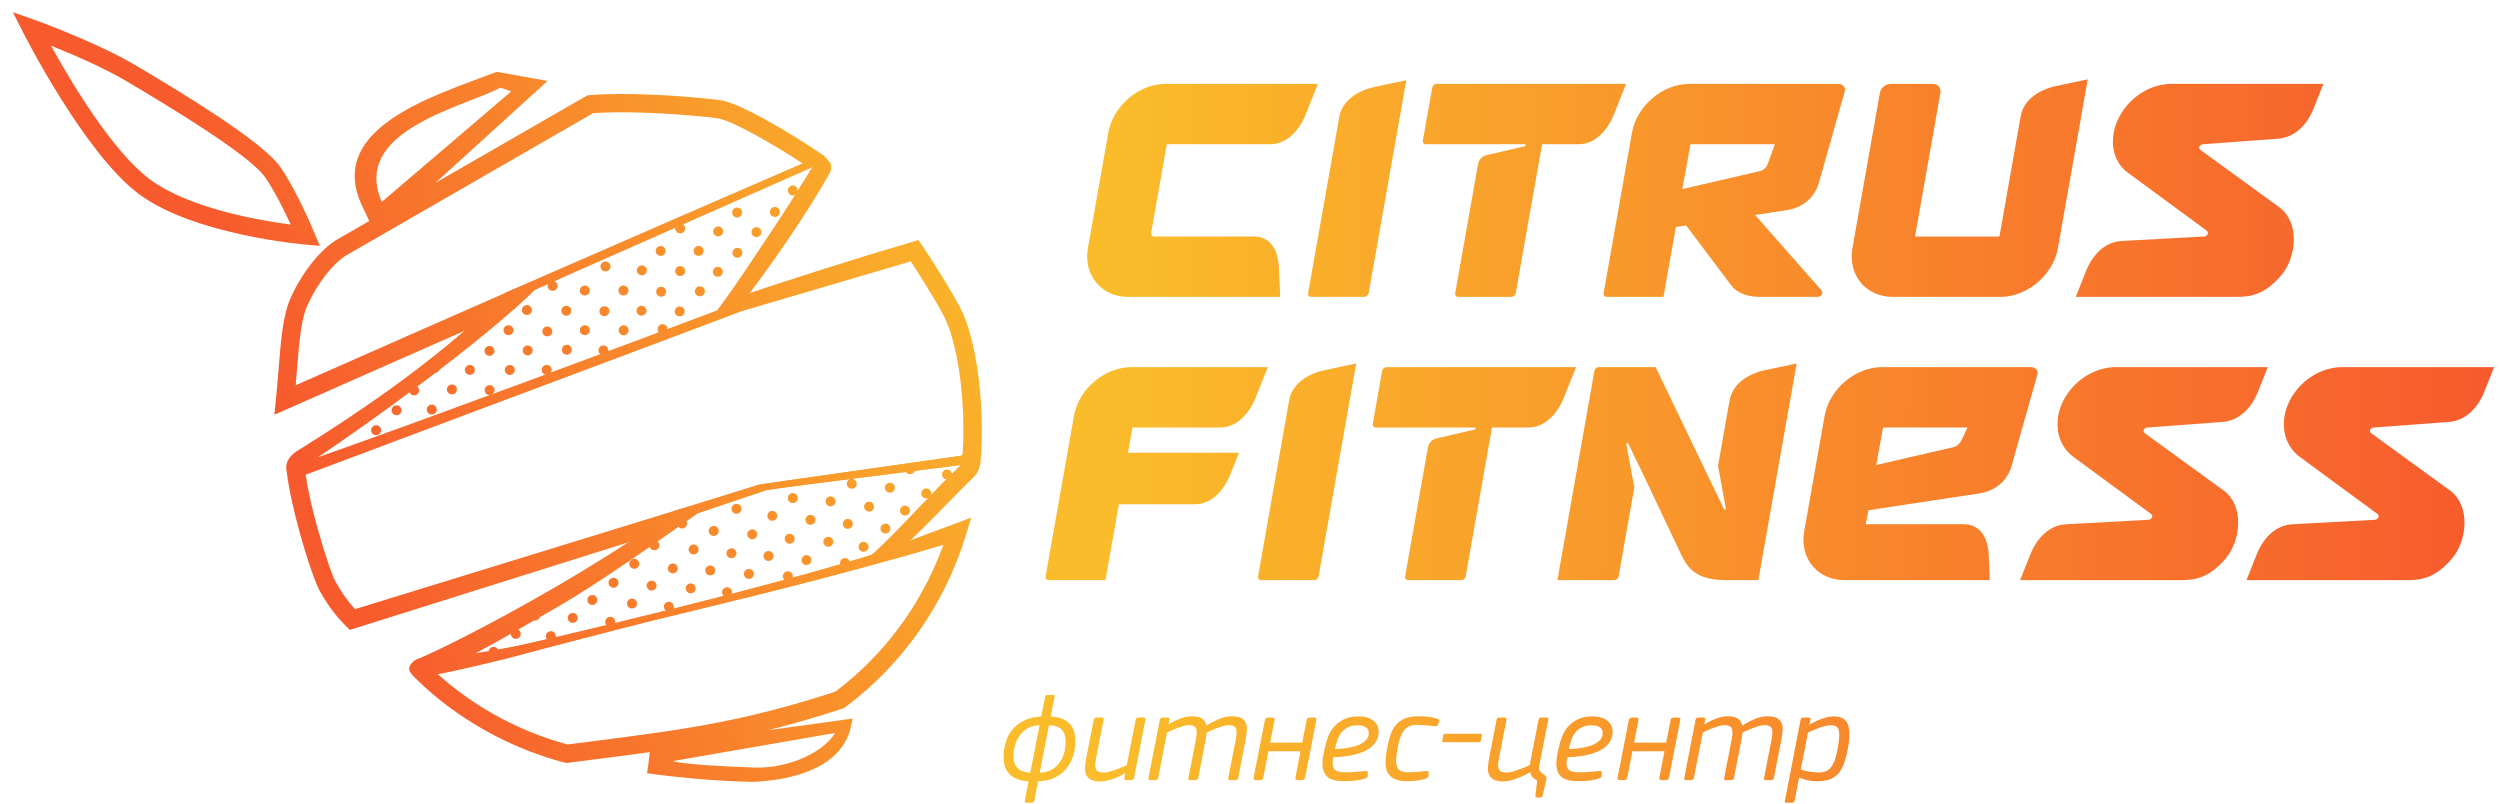 <svg width="140" height="45" viewBox="0 0 140 45" fill="none" xmlns="http://www.w3.org/2000/svg">
<path d="M23.529 36.851C24.784 36.302 27.532 34.936 30.76 33.071C32.978 31.791 35.416 30.279 37.746 28.636L37.816 28.586C39.255 28.185 40.581 27.736 42.555 27.129C44.947 26.787 47.237 26.464 53.906 25.509C54.217 25.485 54.796 25.519 54.84 26.114C54.836 26.24 54.794 26.362 54.723 26.476C54.677 26.55 54.615 26.625 54.541 26.699C53.189 28.021 51.433 29.918 50.075 31.09C45.202 32.616 34.072 35.339 28.263 36.911C26.938 37.232 25.831 37.49 25.062 37.651C24.614 37.745 24.238 37.793 23.945 37.787L23.939 37.791V37.787C23.489 37.777 23.238 37.641 23.22 37.356L23.216 37.296L23.274 36.961L23.529 36.851ZM31.276 33.959C29.909 34.748 27.767 35.988 26.642 36.579C33.343 35.533 41.96 33.043 48.645 31.216C50.176 29.892 52.126 27.62 53.803 26.042C49.642 26.583 46.369 26.933 42.882 27.456C41.623 27.879 40.675 28.195 39.084 28.74C36.752 30.379 33.496 32.676 31.276 33.959Z" fill="url(#paint0_linear_442_584)"/>
<path d="M54.115 29.894C53.532 31.821 52.648 33.654 51.489 35.313C50.359 36.931 48.965 38.386 47.332 39.604L47.263 39.654L47.183 39.68C41.83 41.443 38.313 41.889 33.028 42.56L31.71 42.729L31.616 42.705C30.077 42.306 28.537 41.679 27.096 40.862C25.688 40.064 24.373 39.085 23.248 37.963C22.894 37.61 22.76 37.424 23.139 37.044C23.27 36.915 23.987 36.719 24.168 36.663C25.112 36.577 25.401 36.957 26.498 36.721C32.212 35.487 43.493 32.734 48.82 31.06L54.39 28.986L54.115 29.894ZM50.644 34.726C51.556 33.422 52.289 32.003 52.825 30.517C43.471 33.277 33.932 35.301 24.467 37.645L24.419 37.66C25.377 38.544 26.458 39.321 27.605 39.972C28.938 40.727 30.36 41.312 31.779 41.689L32.899 41.547C38.086 40.886 41.551 40.445 46.781 38.73C48.296 37.59 49.591 36.234 50.644 34.726ZM36.31 42.791L36.419 41.801L47.751 40.239L47.585 40.95C46.906 43.135 44.124 43.71 42.137 43.785C40.01 43.752 37.569 43.484 36.75 43.372L36.232 43.302L36.31 42.791ZM46.767 41.046L37.672 42.621C38.258 42.815 41.223 42.957 41.936 42.967C43.883 43.133 46.026 42.248 46.767 41.046ZM27.938 4.042L30.664 4.533L23.736 10.829L20.791 12.63L20.243 11.452C18.311 7.173 24.218 5.386 27.799 4.03L27.938 4.042ZM21.382 11.306L28.627 5.12C28.46 5.052 28.187 4.953 28.018 4.915C25.921 6.009 19.632 7.331 21.382 11.306ZM15.454 22.346C15.51 21.811 15.559 21.21 15.603 20.641C15.735 18.994 15.848 17.61 16.29 16.651C16.639 15.893 17.029 15.282 17.401 14.803C17.959 14.086 18.489 13.654 18.788 13.465L18.815 13.447L18.807 13.453L32.885 5.344L33 5.332C33.962 5.244 35.207 5.25 36.408 5.298C38.258 5.372 40.022 5.55 40.464 5.635C40.962 5.733 41.826 6.129 42.79 6.656C43.867 7.243 45.088 7.998 46.066 8.67C46.426 8.918 46.502 9.184 46.345 9.501C46.255 9.683 46.086 9.799 45.849 9.9L45.7 9.277L29.949 16.228L28.824 17.285L15.366 23.223L15.454 22.346ZM16.629 20.721L16.559 21.574C26.018 17.4 35.456 13.225 44.963 9.164C44.118 8.605 43.158 8.024 42.3 7.556C41.42 7.075 40.661 6.718 40.269 6.642C39.855 6.562 38.164 6.394 36.368 6.322C35.249 6.276 34.1 6.268 33.207 6.342L19.321 14.339C19.086 14.493 18.674 14.839 18.214 15.431C17.887 15.853 17.539 16.398 17.224 17.081C16.858 17.87 16.754 19.172 16.629 20.721ZM53.952 17.61C54.362 18.586 54.651 19.884 54.816 21.266C54.991 22.73 55.027 24.299 54.924 25.685L54.92 25.743C54.902 26.01 54.894 26.144 54.691 26.32C54.535 26.456 54.408 26.474 54.161 26.508L53.998 26.014L43.005 27.414L38.885 28.796L37.521 29.637L19.59 35.275L19.369 35.058C19.06 34.75 18.797 34.439 18.561 34.119C18.331 33.806 18.124 33.476 17.921 33.125C17.694 32.73 17.216 31.38 16.798 29.876C16.481 28.736 16.193 27.488 16.065 26.478L16.051 26.38C16.006 26.034 16.258 26.056 16.738 26.182C25.646 22.838 32.668 20.204 40.518 17.257C40.655 17.205 41.069 16.715 41.209 16.669C44.465 15.573 47.824 14.505 51.429 13.443L51.64 13.75C51.945 14.191 52.548 15.13 53.066 15.993C53.458 16.648 53.807 17.267 53.952 17.61ZM53.793 21.386C53.641 20.094 53.376 18.894 53.002 18.009C52.877 17.708 52.554 17.137 52.184 16.52C51.779 15.841 51.321 15.118 51.003 14.637L41.502 17.436L17.115 26.587C17.25 27.496 17.507 28.59 17.788 29.604C18.186 31.036 18.62 32.284 18.811 32.614C18.989 32.925 19.176 33.223 19.389 33.512C19.54 33.718 19.703 33.916 19.883 34.111L42.555 27.129L53.906 25.509C53.994 24.211 53.956 22.75 53.793 21.386Z" fill="url(#paint1_linear_442_584)"/>
<path d="M16.28 12.576C15.948 11.849 15.422 10.773 14.868 9.956C13.992 8.662 9.304 5.869 7.15 4.587L7.092 4.553C5.801 3.784 4.037 3.032 2.858 2.562C3.957 4.553 6.287 8.477 8.396 10.046C10.581 11.67 14.532 12.348 16.28 12.576ZM15.721 9.383C16.701 10.831 17.579 12.979 17.581 12.985L17.911 13.77L17.063 13.694C17.045 13.692 10.87 13.167 7.781 10.869C4.712 8.585 1.309 1.842 1.299 1.824L0.723 0.685L1.93 1.109C1.94 1.113 5.415 2.361 7.618 3.673L7.677 3.707C9.894 5.028 14.719 7.9 15.721 9.383Z" fill="url(#paint2_linear_442_584)"/>
<path d="M16.049 26.29C15.995 26.082 16.061 25.845 16.211 25.641C16.306 25.513 16.444 25.381 16.601 25.28L17.033 25.008C18.967 23.788 24.234 20.469 28.241 16.46L28.312 16.388L28.406 16.348C33.193 14.325 35.941 13.109 38.799 11.845C40.803 10.957 42.864 10.046 45.771 8.794L46.153 8.908L46.432 9.036C46.432 9.036 46.679 9.309 46.456 9.709C45.899 10.701 45.114 11.965 44.156 13.375C43.314 14.617 42.318 15.999 41.203 17.446L41.113 17.564L40.466 17.808C36.246 19.399 34.259 20.148 31.437 21.2C28.51 22.288 25.835 23.277 20.741 25.16L16.191 26.841L16.049 26.29ZM29.949 16.228C27.014 19.148 20.291 23.956 17.798 25.611C24.176 23.357 35.484 19.154 40.145 17.398C41.181 16.047 42.471 14.028 43.302 12.8C43.931 11.875 45.084 10.026 45.54 9.277C40.498 11.462 35.013 13.91 29.949 16.228Z" fill="url(#paint3_linear_442_584)"/>
<path d="M29.507 17.64C29.661 17.64 29.786 17.515 29.786 17.362C29.786 17.208 29.661 17.083 29.507 17.083C29.352 17.083 29.227 17.208 29.227 17.362C29.227 17.515 29.352 17.64 29.507 17.64Z" fill="url(#paint4_linear_442_584)"/>
<path d="M28.476 18.77C28.631 18.77 28.756 18.645 28.756 18.491C28.756 18.338 28.631 18.213 28.476 18.213C28.322 18.213 28.197 18.338 28.197 18.491C28.197 18.645 28.322 18.77 28.476 18.77Z" fill="url(#paint5_linear_442_584)"/>
<path d="M27.41 19.928C27.564 19.928 27.689 19.803 27.689 19.649C27.689 19.495 27.564 19.371 27.41 19.371C27.256 19.371 27.131 19.495 27.131 19.649C27.131 19.803 27.256 19.928 27.41 19.928Z" fill="url(#paint6_linear_442_584)"/>
<path d="M26.311 20.991C26.465 20.991 26.59 20.867 26.59 20.713C26.59 20.559 26.465 20.435 26.311 20.435C26.157 20.435 26.032 20.559 26.032 20.713C26.032 20.867 26.157 20.991 26.311 20.991Z" fill="url(#paint7_linear_442_584)"/>
<path d="M25.309 22.087C25.463 22.087 25.588 21.963 25.588 21.809C25.588 21.655 25.463 21.53 25.309 21.53C25.154 21.53 25.029 21.655 25.029 21.809C25.029 21.963 25.154 22.087 25.309 22.087Z" fill="url(#paint8_linear_442_584)"/>
<path d="M24.178 23.213C24.332 23.213 24.457 23.088 24.457 22.935C24.457 22.781 24.332 22.656 24.178 22.656C24.024 22.656 23.899 22.781 23.899 22.935C23.899 23.088 24.024 23.213 24.178 23.213Z" fill="url(#paint9_linear_442_584)"/>
<path d="M32.747 16.55C32.901 16.55 33.026 16.426 33.026 16.272C33.026 16.118 32.901 15.993 32.747 15.993C32.593 15.993 32.468 16.118 32.468 16.272C32.468 16.426 32.593 16.55 32.747 16.55Z" fill="url(#paint10_linear_442_584)"/>
<path d="M31.714 17.68C31.868 17.68 31.993 17.555 31.993 17.402C31.993 17.248 31.868 17.123 31.714 17.123C31.56 17.123 31.435 17.248 31.435 17.402C31.435 17.555 31.56 17.68 31.714 17.68Z" fill="url(#paint11_linear_442_584)"/>
<path d="M30.65 18.838C30.804 18.838 30.929 18.713 30.929 18.56C30.929 18.406 30.804 18.281 30.65 18.281C30.495 18.281 30.37 18.406 30.37 18.56C30.37 18.713 30.495 18.838 30.65 18.838Z" fill="url(#paint12_linear_442_584)"/>
<path d="M29.551 19.902C29.705 19.902 29.83 19.777 29.83 19.623C29.83 19.47 29.705 19.345 29.551 19.345C29.397 19.345 29.272 19.47 29.272 19.623C29.272 19.777 29.397 19.902 29.551 19.902Z" fill="url(#paint13_linear_442_584)"/>
<path d="M28.547 20.995C28.701 20.995 28.826 20.871 28.826 20.717C28.826 20.563 28.701 20.439 28.547 20.439C28.392 20.439 28.267 20.563 28.267 20.717C28.267 20.871 28.392 20.995 28.547 20.995Z" fill="url(#paint14_linear_442_584)"/>
<path d="M27.418 22.123C27.572 22.123 27.697 21.999 27.697 21.845C27.697 21.691 27.572 21.566 27.418 21.566C27.264 21.566 27.139 21.691 27.139 21.845C27.139 21.999 27.264 22.123 27.418 22.123Z" fill="url(#paint15_linear_442_584)"/>
<path d="M35.944 15.418C36.099 15.418 36.224 15.294 36.224 15.14C36.224 14.986 36.099 14.862 35.944 14.862C35.79 14.862 35.665 14.986 35.665 15.14C35.665 15.294 35.79 15.418 35.944 15.418Z" fill="url(#paint16_linear_442_584)"/>
<path d="M34.912 16.548C35.066 16.548 35.191 16.424 35.191 16.27C35.191 16.116 35.066 15.991 34.912 15.991C34.758 15.991 34.633 16.116 34.633 16.27C34.633 16.424 34.758 16.548 34.912 16.548Z" fill="url(#paint17_linear_442_584)"/>
<path d="M33.845 17.706C34 17.706 34.125 17.581 34.125 17.428C34.125 17.274 34 17.149 33.845 17.149C33.691 17.149 33.566 17.274 33.566 17.428C33.566 17.581 33.691 17.706 33.845 17.706Z" fill="url(#paint18_linear_442_584)"/>
<path d="M32.749 18.77C32.903 18.77 33.028 18.645 33.028 18.491C33.028 18.338 32.903 18.213 32.749 18.213C32.594 18.213 32.469 18.338 32.469 18.491C32.469 18.645 32.594 18.77 32.749 18.77Z" fill="url(#paint19_linear_442_584)"/>
<path d="M31.744 19.864C31.899 19.864 32.024 19.739 32.024 19.585C32.024 19.431 31.899 19.307 31.744 19.307C31.59 19.307 31.465 19.431 31.465 19.585C31.465 19.739 31.59 19.864 31.744 19.864Z" fill="url(#paint20_linear_442_584)"/>
<path d="M30.616 20.991C30.77 20.991 30.895 20.867 30.895 20.713C30.895 20.559 30.77 20.435 30.616 20.435C30.461 20.435 30.336 20.559 30.336 20.713C30.336 20.867 30.461 20.991 30.616 20.991Z" fill="url(#paint21_linear_442_584)"/>
<path d="M39.122 14.327C39.276 14.327 39.401 14.202 39.401 14.048C39.401 13.895 39.276 13.77 39.122 13.77C38.968 13.77 38.843 13.895 38.843 14.048C38.843 14.202 38.968 14.327 39.122 14.327Z" fill="url(#paint22_linear_442_584)"/>
<path d="M38.09 15.459C38.244 15.459 38.369 15.334 38.369 15.18C38.369 15.026 38.244 14.902 38.09 14.902C37.935 14.902 37.81 15.026 37.81 15.18C37.81 15.334 37.935 15.459 38.09 15.459Z" fill="url(#paint23_linear_442_584)"/>
<path d="M37.023 16.614C37.177 16.614 37.302 16.49 37.302 16.336C37.302 16.182 37.177 16.058 37.023 16.058C36.869 16.058 36.744 16.182 36.744 16.336C36.744 16.49 36.869 16.614 37.023 16.614Z" fill="url(#paint24_linear_442_584)"/>
<path d="M35.924 17.678C36.079 17.678 36.204 17.553 36.204 17.4C36.204 17.246 36.079 17.121 35.924 17.121C35.77 17.121 35.645 17.246 35.645 17.4C35.645 17.553 35.77 17.678 35.924 17.678Z" fill="url(#paint25_linear_442_584)"/>
<path d="M34.922 18.774C35.076 18.774 35.201 18.649 35.201 18.495C35.201 18.342 35.076 18.217 34.922 18.217C34.768 18.217 34.643 18.342 34.643 18.495C34.643 18.649 34.768 18.774 34.922 18.774Z" fill="url(#paint26_linear_442_584)"/>
<path d="M33.791 19.9C33.945 19.9 34.07 19.775 34.07 19.621C34.07 19.468 33.945 19.343 33.791 19.343C33.637 19.343 33.512 19.468 33.512 19.621C33.512 19.775 33.637 19.9 33.791 19.9Z" fill="url(#paint27_linear_442_584)"/>
<path d="M43.393 12.147C43.547 12.147 43.672 12.023 43.672 11.869C43.672 11.715 43.547 11.59 43.393 11.59C43.238 11.59 43.113 11.715 43.113 11.869C43.113 12.023 43.238 12.147 43.393 12.147Z" fill="url(#paint28_linear_442_584)"/>
<path d="M42.36 13.277C42.514 13.277 42.639 13.152 42.639 12.998C42.639 12.845 42.514 12.72 42.36 12.72C42.206 12.72 42.081 12.845 42.081 12.998C42.081 13.152 42.206 13.277 42.36 13.277Z" fill="url(#paint29_linear_442_584)"/>
<path d="M41.294 14.435C41.448 14.435 41.573 14.31 41.573 14.156C41.573 14.003 41.448 13.878 41.294 13.878C41.139 13.878 41.014 14.003 41.014 14.156C41.014 14.31 41.139 14.435 41.294 14.435Z" fill="url(#paint30_linear_442_584)"/>
<path d="M40.195 15.499C40.349 15.499 40.474 15.374 40.474 15.22C40.474 15.066 40.349 14.942 40.195 14.942C40.041 14.942 39.916 15.066 39.916 15.22C39.916 15.374 40.041 15.499 40.195 15.499Z" fill="url(#paint31_linear_442_584)"/>
<path d="M39.193 16.592C39.347 16.592 39.472 16.468 39.472 16.314C39.472 16.16 39.347 16.035 39.193 16.035C39.038 16.035 38.913 16.16 38.913 16.314C38.913 16.468 39.038 16.592 39.193 16.592Z" fill="url(#paint32_linear_442_584)"/>
<path d="M38.062 17.72C38.216 17.72 38.341 17.596 38.341 17.442C38.341 17.288 38.216 17.163 38.062 17.163C37.907 17.163 37.782 17.288 37.782 17.442C37.782 17.596 37.907 17.72 38.062 17.72Z" fill="url(#paint33_linear_442_584)"/>
<path d="M40.215 13.241C40.369 13.241 40.494 13.116 40.494 12.963C40.494 12.809 40.369 12.684 40.215 12.684C40.061 12.684 39.936 12.809 39.936 12.963C39.936 13.116 40.061 13.241 40.215 13.241Z" fill="url(#paint34_linear_442_584)"/>
<path d="M42.372 15.447C42.526 15.447 42.651 15.322 42.651 15.168C42.651 15.014 42.526 14.89 42.372 14.89C42.218 14.89 42.093 15.014 42.093 15.168C42.093 15.322 42.218 15.447 42.372 15.447Z" fill="url(#paint35_linear_442_584)"/>
<path d="M33.908 15.2C34.062 15.2 34.187 15.075 34.187 14.922C34.187 14.768 34.062 14.643 33.908 14.643C33.754 14.643 33.629 14.768 33.629 14.922C33.629 15.075 33.754 15.2 33.908 15.2Z" fill="url(#paint36_linear_442_584)"/>
<path d="M36.997 14.331C37.151 14.331 37.276 14.206 37.276 14.052C37.276 13.899 37.151 13.774 36.997 13.774C36.843 13.774 36.718 13.899 36.718 14.052C36.718 14.206 36.843 14.331 36.997 14.331Z" fill="url(#paint37_linear_442_584)"/>
<path d="M21.062 24.371C21.216 24.371 21.341 24.246 21.341 24.093C21.341 23.939 21.216 23.814 21.062 23.814C20.908 23.814 20.783 23.939 20.783 24.093C20.783 24.246 20.908 24.371 21.062 24.371Z" fill="url(#paint38_linear_442_584)"/>
<path d="M22.207 23.255C22.361 23.255 22.486 23.131 22.486 22.977C22.486 22.823 22.361 22.698 22.207 22.698C22.053 22.698 21.928 22.823 21.928 22.977C21.928 23.131 22.053 23.255 22.207 23.255Z" fill="url(#paint39_linear_442_584)"/>
<path d="M23.189 22.139C23.344 22.139 23.469 22.015 23.469 21.861C23.469 21.707 23.344 21.582 23.189 21.582C23.035 21.582 22.91 21.707 22.91 21.861C22.91 22.015 23.035 22.139 23.189 22.139Z" fill="url(#paint40_linear_442_584)"/>
<path d="M24.336 20.887C24.491 20.887 24.616 20.763 24.616 20.609C24.616 20.455 24.491 20.33 24.336 20.33C24.182 20.33 24.057 20.455 24.057 20.609C24.057 20.763 24.182 20.887 24.336 20.887Z" fill="url(#paint41_linear_442_584)"/>
<path d="M37.105 18.712C37.26 18.712 37.385 18.587 37.385 18.433C37.385 18.28 37.26 18.155 37.105 18.155C36.951 18.155 36.826 18.28 36.826 18.433C36.826 18.587 36.951 18.712 37.105 18.712Z" fill="url(#paint42_linear_442_584)"/>
<path d="M44.397 10.943C44.551 10.943 44.676 10.819 44.676 10.665C44.676 10.511 44.551 10.386 44.397 10.386C44.243 10.386 44.118 10.511 44.118 10.665C44.118 10.819 44.243 10.943 44.397 10.943Z" fill="url(#paint43_linear_442_584)"/>
<path d="M41.279 12.181C41.434 12.181 41.559 12.056 41.559 11.903C41.559 11.749 41.434 11.624 41.279 11.624C41.125 11.624 41 11.749 41 11.903C41 12.056 41.125 12.181 41.279 12.181Z" fill="url(#paint44_linear_442_584)"/>
<path d="M30.945 16.288C31.099 16.288 31.224 16.163 31.224 16.009C31.224 15.856 31.099 15.731 30.945 15.731C30.791 15.731 30.666 15.856 30.666 16.009C30.666 16.163 30.791 16.288 30.945 16.288Z" fill="url(#paint45_linear_442_584)"/>
<path d="M38.09 13.069C38.244 13.069 38.369 12.944 38.369 12.79C38.369 12.636 38.244 12.512 38.09 12.512C37.935 12.512 37.81 12.636 37.81 12.79C37.81 12.944 37.935 13.069 38.09 13.069Z" fill="url(#paint46_linear_442_584)"/>
<path d="M54.133 25.812C54.287 25.825 54.422 25.712 54.435 25.559C54.449 25.406 54.336 25.271 54.182 25.258C54.029 25.244 53.893 25.357 53.88 25.51C53.866 25.663 53.98 25.799 54.133 25.812Z" fill="url(#paint47_linear_442_584)"/>
<path d="M36.621 30.816C36.774 30.829 36.91 30.716 36.923 30.563C36.937 30.41 36.823 30.275 36.67 30.261C36.516 30.248 36.381 30.361 36.367 30.514C36.354 30.667 36.467 30.802 36.621 30.816Z" fill="url(#paint48_linear_442_584)"/>
<path d="M35.495 31.852C35.648 31.865 35.783 31.752 35.797 31.599C35.81 31.446 35.697 31.311 35.543 31.297C35.39 31.284 35.255 31.397 35.241 31.55C35.228 31.703 35.341 31.838 35.495 31.852Z" fill="url(#paint49_linear_442_584)"/>
<path d="M34.331 32.912C34.484 32.925 34.62 32.812 34.633 32.659C34.647 32.506 34.533 32.371 34.379 32.357C34.226 32.344 34.09 32.457 34.077 32.61C34.064 32.763 34.177 32.898 34.331 32.912Z" fill="url(#paint50_linear_442_584)"/>
<path d="M33.144 33.876C33.297 33.889 33.433 33.776 33.446 33.623C33.459 33.47 33.346 33.335 33.193 33.321C33.039 33.308 32.904 33.421 32.89 33.574C32.877 33.727 32.99 33.862 33.144 33.876Z" fill="url(#paint51_linear_442_584)"/>
<path d="M32.048 34.879C32.201 34.893 32.337 34.779 32.35 34.626C32.363 34.473 32.25 34.338 32.096 34.325C31.943 34.311 31.808 34.425 31.794 34.578C31.781 34.731 31.894 34.866 32.048 34.879Z" fill="url(#paint52_linear_442_584)"/>
<path d="M30.824 35.903C30.977 35.916 31.113 35.803 31.126 35.65C31.14 35.497 31.026 35.362 30.873 35.348C30.719 35.335 30.584 35.448 30.57 35.601C30.557 35.754 30.67 35.889 30.824 35.903Z" fill="url(#paint53_linear_442_584)"/>
<path d="M39.943 30.012C40.096 30.025 40.232 29.912 40.245 29.759C40.259 29.606 40.145 29.471 39.992 29.457C39.838 29.444 39.703 29.557 39.69 29.71C39.676 29.863 39.789 29.998 39.943 30.012Z" fill="url(#paint54_linear_442_584)"/>
<path d="M38.817 31.048C38.97 31.061 39.105 30.948 39.119 30.795C39.132 30.642 39.019 30.507 38.865 30.493C38.712 30.48 38.577 30.593 38.563 30.746C38.55 30.899 38.663 31.034 38.817 31.048Z" fill="url(#paint55_linear_442_584)"/>
<path d="M37.653 32.108C37.806 32.121 37.942 32.008 37.955 31.855C37.969 31.702 37.855 31.567 37.702 31.553C37.548 31.54 37.413 31.653 37.399 31.806C37.386 31.959 37.499 32.094 37.653 32.108Z" fill="url(#paint56_linear_442_584)"/>
<path d="M36.466 33.072C36.619 33.085 36.755 32.972 36.768 32.819C36.782 32.666 36.668 32.531 36.514 32.517C36.361 32.504 36.225 32.617 36.212 32.77C36.199 32.923 36.312 33.058 36.466 33.072Z" fill="url(#paint57_linear_442_584)"/>
<path d="M35.37 34.075C35.523 34.089 35.659 33.975 35.672 33.822C35.685 33.669 35.572 33.534 35.419 33.521C35.265 33.507 35.13 33.62 35.116 33.774C35.103 33.927 35.216 34.062 35.37 34.075Z" fill="url(#paint58_linear_442_584)"/>
<path d="M34.146 35.099C34.3 35.112 34.435 34.999 34.448 34.846C34.462 34.693 34.348 34.558 34.195 34.544C34.041 34.531 33.906 34.644 33.892 34.797C33.879 34.95 33.992 35.085 34.146 35.099Z" fill="url(#paint59_linear_442_584)"/>
<path d="M43.228 29.163C43.381 29.177 43.517 29.063 43.53 28.91C43.543 28.757 43.43 28.622 43.276 28.609C43.123 28.595 42.987 28.709 42.974 28.862C42.961 29.015 43.074 29.15 43.228 29.163Z" fill="url(#paint60_linear_442_584)"/>
<path d="M42.101 30.199C42.255 30.212 42.39 30.099 42.404 29.946C42.417 29.793 42.303 29.658 42.15 29.645C41.996 29.631 41.861 29.744 41.848 29.898C41.834 30.051 41.948 30.186 42.101 30.199Z" fill="url(#paint61_linear_442_584)"/>
<path d="M40.937 31.259C41.091 31.273 41.226 31.16 41.24 31.006C41.253 30.853 41.14 30.718 40.986 30.705C40.833 30.692 40.697 30.805 40.684 30.958C40.67 31.111 40.784 31.246 40.937 31.259Z" fill="url(#paint62_linear_442_584)"/>
<path d="M39.75 32.223C39.904 32.237 40.039 32.123 40.053 31.97C40.066 31.817 39.953 31.682 39.799 31.669C39.645 31.655 39.51 31.768 39.497 31.922C39.483 32.075 39.597 32.21 39.75 32.223Z" fill="url(#paint63_linear_442_584)"/>
<path d="M38.654 33.227C38.808 33.24 38.943 33.127 38.957 32.974C38.97 32.821 38.857 32.686 38.703 32.672C38.55 32.659 38.414 32.772 38.401 32.925C38.387 33.078 38.501 33.213 38.654 33.227Z" fill="url(#paint64_linear_442_584)"/>
<path d="M37.43 34.25C37.584 34.264 37.719 34.15 37.733 33.997C37.746 33.844 37.633 33.709 37.479 33.696C37.326 33.682 37.19 33.796 37.177 33.949C37.163 34.102 37.277 34.237 37.43 34.25Z" fill="url(#paint65_linear_442_584)"/>
<path d="M46.488 28.354C46.642 28.367 46.777 28.254 46.79 28.101C46.804 27.948 46.69 27.813 46.537 27.799C46.383 27.786 46.248 27.899 46.234 28.052C46.221 28.205 46.334 28.34 46.488 28.354Z" fill="url(#paint66_linear_442_584)"/>
<path d="M45.362 29.39C45.515 29.403 45.651 29.29 45.664 29.137C45.678 28.984 45.564 28.849 45.411 28.835C45.257 28.822 45.122 28.935 45.108 29.088C45.095 29.241 45.208 29.376 45.362 29.39Z" fill="url(#paint67_linear_442_584)"/>
<path d="M44.198 30.45C44.351 30.463 44.487 30.35 44.5 30.197C44.514 30.044 44.4 29.909 44.246 29.896C44.093 29.882 43.958 29.995 43.944 30.148C43.931 30.302 44.044 30.437 44.198 30.45Z" fill="url(#paint68_linear_442_584)"/>
<path d="M43.011 31.414C43.164 31.427 43.3 31.314 43.313 31.161C43.327 31.008 43.213 30.873 43.06 30.859C42.906 30.846 42.771 30.959 42.757 31.112C42.744 31.265 42.857 31.4 43.011 31.414Z" fill="url(#paint69_linear_442_584)"/>
<path d="M41.915 32.417C42.068 32.431 42.204 32.318 42.217 32.164C42.231 32.011 42.117 31.876 41.964 31.863C41.81 31.849 41.675 31.963 41.661 32.116C41.648 32.269 41.761 32.404 41.915 32.417Z" fill="url(#paint70_linear_442_584)"/>
<path d="M40.691 33.441C40.845 33.454 40.98 33.341 40.993 33.188C41.007 33.035 40.893 32.9 40.74 32.886C40.586 32.873 40.451 32.986 40.438 33.139C40.424 33.292 40.538 33.428 40.691 33.441Z" fill="url(#paint71_linear_442_584)"/>
<path d="M50.933 26.553C51.087 26.567 51.222 26.454 51.236 26.3C51.249 26.147 51.136 26.012 50.982 25.999C50.828 25.985 50.693 26.099 50.68 26.252C50.666 26.405 50.78 26.54 50.933 26.553Z" fill="url(#paint72_linear_442_584)"/>
<path d="M49.807 27.589C49.961 27.603 50.096 27.49 50.109 27.337C50.123 27.183 50.009 27.048 49.856 27.035C49.702 27.022 49.567 27.135 49.553 27.288C49.54 27.441 49.653 27.576 49.807 27.589Z" fill="url(#paint73_linear_442_584)"/>
<path d="M48.643 28.65C48.796 28.663 48.932 28.55 48.945 28.397C48.959 28.244 48.845 28.109 48.692 28.095C48.538 28.082 48.403 28.195 48.389 28.348C48.376 28.501 48.489 28.636 48.643 28.65Z" fill="url(#paint74_linear_442_584)"/>
<path d="M47.456 29.613C47.609 29.627 47.745 29.514 47.758 29.361C47.772 29.207 47.658 29.073 47.505 29.059C47.351 29.046 47.216 29.159 47.202 29.312C47.189 29.465 47.303 29.6 47.456 29.613Z" fill="url(#paint75_linear_442_584)"/>
<path d="M46.36 30.617C46.513 30.63 46.649 30.517 46.662 30.364C46.676 30.211 46.562 30.076 46.409 30.062C46.255 30.049 46.12 30.162 46.106 30.315C46.093 30.468 46.206 30.604 46.36 30.617Z" fill="url(#paint76_linear_442_584)"/>
<path d="M45.136 31.641C45.29 31.654 45.425 31.541 45.439 31.388C45.452 31.235 45.339 31.1 45.185 31.086C45.032 31.073 44.896 31.186 44.883 31.339C44.869 31.492 44.983 31.627 45.136 31.641Z" fill="url(#paint77_linear_442_584)"/>
<path d="M47.674 27.367C47.827 27.381 47.962 27.268 47.976 27.115C47.989 26.962 47.876 26.826 47.722 26.813C47.569 26.8 47.434 26.913 47.42 27.066C47.407 27.219 47.52 27.354 47.674 27.367Z" fill="url(#paint78_linear_442_584)"/>
<path d="M41.219 28.769C41.372 28.783 41.508 28.669 41.521 28.516C41.535 28.363 41.421 28.228 41.268 28.215C41.114 28.201 40.979 28.315 40.965 28.468C40.952 28.621 41.065 28.756 41.219 28.769Z" fill="url(#paint79_linear_442_584)"/>
<path d="M44.371 28.171C44.524 28.185 44.66 28.071 44.673 27.918C44.687 27.765 44.573 27.63 44.42 27.617C44.266 27.603 44.131 27.716 44.117 27.87C44.104 28.023 44.217 28.158 44.371 28.171Z" fill="url(#paint80_linear_442_584)"/>
<path d="M27.618 36.785C27.772 36.798 27.907 36.685 27.92 36.532C27.934 36.379 27.82 36.244 27.667 36.23C27.513 36.217 27.378 36.33 27.364 36.483C27.351 36.636 27.465 36.771 27.618 36.785Z" fill="url(#paint81_linear_442_584)"/>
<path d="M28.857 35.773C29.011 35.787 29.146 35.673 29.16 35.52C29.173 35.367 29.06 35.232 28.906 35.219C28.753 35.205 28.617 35.319 28.604 35.472C28.59 35.625 28.704 35.76 28.857 35.773Z" fill="url(#paint82_linear_442_584)"/>
<path d="M29.934 34.747C30.087 34.761 30.223 34.648 30.236 34.495C30.25 34.341 30.136 34.206 29.983 34.193C29.829 34.18 29.694 34.293 29.68 34.446C29.667 34.599 29.78 34.734 29.934 34.747Z" fill="url(#paint83_linear_442_584)"/>
<path d="M31.185 33.601C31.338 33.614 31.474 33.501 31.487 33.348C31.501 33.195 31.387 33.06 31.234 33.046C31.08 33.033 30.945 33.146 30.931 33.299C30.918 33.452 31.031 33.587 31.185 33.601Z" fill="url(#paint84_linear_442_584)"/>
<path d="M44.096 32.545C44.249 32.559 44.385 32.445 44.398 32.292C44.412 32.139 44.298 32.004 44.145 31.991C43.991 31.977 43.856 32.09 43.842 32.243C43.829 32.397 43.942 32.532 44.096 32.545Z" fill="url(#paint85_linear_442_584)"/>
<path d="M38.171 29.594C38.325 29.607 38.46 29.494 38.474 29.341C38.487 29.188 38.374 29.053 38.22 29.039C38.067 29.026 37.931 29.139 37.918 29.292C37.904 29.445 38.018 29.58 38.171 29.594Z" fill="url(#paint86_linear_442_584)"/>
<path d="M53.007 26.848C53.16 26.861 53.296 26.748 53.309 26.595C53.322 26.442 53.209 26.307 53.056 26.293C52.902 26.28 52.767 26.393 52.753 26.546C52.74 26.699 52.853 26.834 53.007 26.848Z" fill="url(#paint87_linear_442_584)"/>
<path d="M51.843 27.908C51.996 27.922 52.132 27.808 52.145 27.655C52.159 27.502 52.045 27.367 51.892 27.354C51.738 27.34 51.603 27.453 51.589 27.607C51.576 27.76 51.689 27.895 51.843 27.908Z" fill="url(#paint88_linear_442_584)"/>
<path d="M50.656 28.872C50.809 28.886 50.945 28.772 50.958 28.619C50.972 28.466 50.858 28.331 50.705 28.318C50.551 28.304 50.416 28.418 50.402 28.571C50.389 28.724 50.502 28.859 50.656 28.872Z" fill="url(#paint89_linear_442_584)"/>
<path d="M49.56 29.875C49.713 29.889 49.849 29.776 49.862 29.623C49.876 29.47 49.762 29.334 49.609 29.321C49.455 29.308 49.32 29.421 49.306 29.574C49.293 29.727 49.406 29.862 49.56 29.875Z" fill="url(#paint90_linear_442_584)"/>
<path d="M48.336 30.899C48.49 30.912 48.625 30.799 48.639 30.646C48.652 30.493 48.538 30.358 48.385 30.345C48.231 30.331 48.096 30.444 48.083 30.598C48.069 30.751 48.183 30.886 48.336 30.899Z" fill="url(#paint91_linear_442_584)"/>
<path d="M47.296 31.803C47.449 31.817 47.585 31.704 47.598 31.551C47.611 31.398 47.498 31.262 47.344 31.249C47.191 31.236 47.056 31.349 47.042 31.502C47.029 31.655 47.142 31.79 47.296 31.803Z" fill="url(#paint92_linear_442_584)"/>
<path d="M58.525 39.039C58.539 38.957 58.587 38.916 58.67 38.916H58.945C58.987 38.916 59.019 38.922 59.037 38.939C59.057 38.953 59.062 38.987 59.053 39.039L58.837 40.124C59.106 40.141 59.329 40.185 59.507 40.263C59.686 40.339 59.827 40.439 59.933 40.561C60.04 40.683 60.114 40.826 60.156 40.986C60.2 41.146 60.222 41.316 60.222 41.493C60.222 41.805 60.176 42.096 60.084 42.368C59.993 42.639 59.859 42.877 59.684 43.079C59.507 43.284 59.291 43.446 59.027 43.566C58.764 43.686 58.465 43.748 58.13 43.752L57.919 44.848C57.91 44.876 57.897 44.902 57.88 44.922C57.862 44.944 57.836 44.954 57.796 44.954H57.493C57.412 44.954 57.378 44.914 57.392 44.832L57.601 43.752C57.135 43.73 56.786 43.602 56.553 43.372C56.318 43.141 56.201 42.817 56.201 42.4C56.201 42.118 56.239 41.841 56.318 41.577C56.394 41.31 56.519 41.072 56.689 40.864C56.86 40.655 57.079 40.485 57.346 40.353C57.613 40.221 57.935 40.145 58.308 40.124L58.525 39.039ZM103.417 42.228C103.36 42.476 103.292 42.697 103.212 42.885C103.133 43.075 103.029 43.236 102.902 43.364C102.774 43.494 102.617 43.592 102.432 43.656C102.248 43.72 102.023 43.752 101.758 43.752C101.623 43.752 101.468 43.738 101.292 43.71C101.117 43.68 100.938 43.628 100.755 43.552L100.747 43.558L100.502 44.818C100.492 44.866 100.478 44.902 100.458 44.922C100.44 44.944 100.404 44.954 100.349 44.954H100.054C100.002 44.954 99.97 44.946 99.96 44.926C99.952 44.906 99.952 44.872 99.96 44.818L100.834 40.305C100.854 40.225 100.902 40.183 100.978 40.183H101.281C101.364 40.183 101.396 40.225 101.382 40.305L101.324 40.579C101.33 40.573 101.334 40.571 101.34 40.571C101.402 40.539 101.482 40.495 101.585 40.443C101.685 40.389 101.796 40.339 101.916 40.291C102.037 40.243 102.161 40.203 102.292 40.169C102.422 40.135 102.547 40.118 102.667 40.118C102.999 40.118 103.232 40.203 103.366 40.371C103.501 40.539 103.569 40.788 103.569 41.118C103.569 41.19 103.565 41.274 103.559 41.367C103.551 41.461 103.539 41.559 103.525 41.659C103.511 41.759 103.495 41.859 103.475 41.958C103.457 42.056 103.437 42.146 103.417 42.228ZM102.999 41.184C103.003 40.954 102.967 40.802 102.886 40.727C102.808 40.651 102.684 40.615 102.515 40.615C102.428 40.615 102.326 40.629 102.209 40.657C102.091 40.687 101.972 40.724 101.852 40.766C101.731 40.81 101.619 40.856 101.512 40.904C101.406 40.952 101.318 40.992 101.245 41.026L100.842 43.097C101.024 43.155 101.199 43.197 101.368 43.219C101.537 43.245 101.697 43.256 101.852 43.256C101.987 43.256 102.105 43.239 102.209 43.203C102.312 43.167 102.404 43.107 102.483 43.025C102.563 42.945 102.631 42.839 102.69 42.709C102.746 42.581 102.8 42.42 102.848 42.228C102.866 42.15 102.884 42.066 102.902 41.971C102.919 41.877 102.935 41.785 102.949 41.691C102.963 41.597 102.975 41.507 102.985 41.417C102.995 41.328 102.999 41.25 102.999 41.184ZM99.339 43.566C99.321 43.648 99.271 43.688 99.189 43.688H98.885C98.803 43.688 98.771 43.648 98.785 43.566L99.211 41.401C99.267 41.102 99.269 40.896 99.213 40.782C99.158 40.665 99.022 40.607 98.805 40.607C98.718 40.607 98.62 40.623 98.51 40.655C98.399 40.685 98.287 40.724 98.17 40.766C98.056 40.81 97.945 40.856 97.843 40.904C97.738 40.952 97.652 40.992 97.579 41.026C97.579 41.04 97.576 41.064 97.572 41.098C97.567 41.13 97.561 41.168 97.553 41.208C97.545 41.25 97.539 41.288 97.535 41.328C97.531 41.367 97.525 41.395 97.521 41.415L97.103 43.566C97.083 43.648 97.033 43.688 96.951 43.688H96.633C96.561 43.688 96.535 43.648 96.553 43.566L96.987 41.349C97.031 41.114 97.029 40.932 96.983 40.802C96.937 40.673 96.804 40.607 96.583 40.607C96.501 40.607 96.409 40.621 96.308 40.647C96.208 40.673 96.101 40.707 95.991 40.748C95.88 40.79 95.77 40.834 95.659 40.882C95.549 40.93 95.446 40.974 95.356 41.018L94.858 43.566C94.844 43.648 94.796 43.688 94.713 43.688H94.41C94.334 43.688 94.301 43.648 94.317 43.566L94.952 40.305C94.97 40.225 95.019 40.183 95.097 40.183H95.392C95.478 40.183 95.513 40.225 95.493 40.305L95.442 40.557H95.456C95.539 40.509 95.629 40.459 95.728 40.407C95.826 40.353 95.93 40.305 96.041 40.263C96.151 40.219 96.266 40.183 96.384 40.154C96.503 40.124 96.619 40.111 96.734 40.111C96.999 40.111 97.196 40.157 97.322 40.245C97.451 40.333 97.531 40.461 97.564 40.629C97.78 40.499 98.007 40.381 98.246 40.273C98.485 40.165 98.727 40.111 98.972 40.111C99.192 40.111 99.365 40.142 99.492 40.205C99.616 40.267 99.705 40.355 99.759 40.467C99.811 40.579 99.833 40.715 99.827 40.874C99.819 41.032 99.797 41.208 99.759 41.401L99.339 43.566ZM93.466 43.544C93.446 43.64 93.385 43.688 93.285 43.688H93.076C92.956 43.688 92.905 43.64 92.924 43.544L93.213 42.07H91.415L91.126 43.544C91.108 43.64 91.047 43.688 90.947 43.688H90.722C90.612 43.688 90.565 43.64 90.585 43.544L91.212 40.335C91.222 40.277 91.242 40.237 91.274 40.215C91.306 40.195 91.349 40.183 91.401 40.183H91.624C91.678 40.183 91.714 40.195 91.736 40.215C91.758 40.237 91.764 40.277 91.754 40.335L91.509 41.587H93.305L93.552 40.335C93.56 40.277 93.584 40.237 93.621 40.215C93.657 40.195 93.701 40.183 93.753 40.183H93.962C94.016 40.183 94.052 40.195 94.074 40.215C94.097 40.237 94.103 40.277 94.093 40.335L93.466 43.544ZM87.157 42.739C87.157 42.581 87.173 42.42 87.207 42.256C87.241 42.094 87.277 41.935 87.315 41.781C87.349 41.623 87.402 41.447 87.474 41.252C87.546 41.058 87.653 40.876 87.795 40.709C87.938 40.541 88.121 40.401 88.344 40.287C88.569 40.175 88.854 40.118 89.199 40.118C89.348 40.118 89.491 40.136 89.625 40.173C89.76 40.209 89.878 40.263 89.979 40.335C90.079 40.407 90.159 40.495 90.218 40.601C90.274 40.705 90.304 40.828 90.304 40.968C90.304 41.168 90.26 41.344 90.174 41.493C90.089 41.641 89.975 41.769 89.836 41.875C89.695 41.98 89.537 42.066 89.356 42.134C89.177 42.2 88.995 42.254 88.808 42.292C88.619 42.33 88.434 42.358 88.253 42.374C88.07 42.392 87.91 42.4 87.771 42.4C87.741 42.528 87.727 42.645 87.727 42.751C87.727 42.879 87.753 42.977 87.803 43.045C87.854 43.115 87.918 43.163 87.996 43.191C88.077 43.219 88.165 43.237 88.261 43.242C88.362 43.248 88.458 43.249 88.553 43.249C88.611 43.249 88.681 43.248 88.766 43.242C88.85 43.237 88.936 43.231 89.029 43.224C89.119 43.218 89.212 43.209 89.306 43.203C89.398 43.196 89.483 43.188 89.553 43.177C89.597 43.173 89.631 43.175 89.657 43.185C89.683 43.194 89.698 43.224 89.698 43.272V43.424C89.698 43.492 89.661 43.544 89.589 43.578C89.503 43.612 89.408 43.64 89.308 43.662C89.207 43.684 89.101 43.7 88.995 43.714C88.886 43.726 88.778 43.734 88.673 43.738C88.567 43.744 88.466 43.746 88.37 43.746C88.181 43.746 88.014 43.73 87.864 43.7C87.715 43.668 87.587 43.614 87.482 43.538C87.376 43.46 87.295 43.358 87.239 43.227C87.185 43.097 87.157 42.935 87.157 42.739ZM89.748 41.058C89.748 40.898 89.689 40.782 89.571 40.715C89.453 40.649 89.312 40.615 89.149 40.615C88.918 40.615 88.729 40.651 88.587 40.725C88.442 40.8 88.324 40.892 88.231 41.002C88.141 41.112 88.073 41.226 88.03 41.349C87.986 41.471 87.95 41.577 87.922 41.667L87.85 41.947C87.946 41.947 88.061 41.941 88.193 41.929C88.326 41.917 88.46 41.899 88.601 41.875C88.739 41.851 88.878 41.819 89.015 41.779C89.153 41.737 89.276 41.683 89.384 41.617C89.491 41.551 89.579 41.471 89.647 41.383C89.714 41.29 89.748 41.182 89.748 41.058ZM86.082 43.71C86.014 43.68 85.937 43.628 85.855 43.552C85.771 43.474 85.718 43.374 85.698 43.249H85.678C85.61 43.288 85.519 43.336 85.403 43.394C85.288 43.452 85.162 43.508 85.023 43.562C84.887 43.618 84.746 43.664 84.602 43.702C84.457 43.74 84.322 43.76 84.198 43.76C83.963 43.76 83.78 43.726 83.653 43.66C83.525 43.592 83.437 43.5 83.386 43.382C83.336 43.266 83.314 43.125 83.324 42.961C83.334 42.799 83.358 42.62 83.396 42.428L83.808 40.305C83.828 40.225 83.879 40.183 83.959 40.183H84.262C84.344 40.183 84.379 40.225 84.365 40.305L83.945 42.436C83.911 42.605 83.894 42.741 83.894 42.847C83.894 42.951 83.911 43.035 83.945 43.097C83.979 43.161 84.031 43.203 84.101 43.227C84.17 43.252 84.262 43.264 84.379 43.264C84.465 43.264 84.57 43.248 84.692 43.214C84.814 43.179 84.937 43.141 85.06 43.097C85.182 43.055 85.301 43.009 85.411 42.961C85.522 42.913 85.606 42.875 85.662 42.847L86.16 40.305C86.18 40.225 86.231 40.183 86.313 40.183H86.608C86.691 40.183 86.721 40.225 86.703 40.305L86.197 42.875C86.172 43.005 86.182 43.101 86.227 43.163C86.269 43.225 86.323 43.278 86.385 43.322C86.448 43.364 86.502 43.41 86.55 43.454C86.598 43.5 86.612 43.57 86.594 43.666L86.399 44.51C86.389 44.572 86.373 44.612 86.353 44.632C86.331 44.65 86.305 44.66 86.277 44.66H86.088C86.05 44.66 86.02 44.65 85.998 44.632C85.978 44.612 85.974 44.572 85.988 44.51L86.082 43.71ZM82.928 41.479C82.912 41.537 82.872 41.565 82.806 41.565H80.849C80.777 41.565 80.749 41.537 80.763 41.479L80.819 41.184C80.829 41.144 80.843 41.12 80.859 41.108C80.877 41.096 80.904 41.09 80.942 41.09H82.898C82.932 41.09 82.959 41.096 82.975 41.108C82.991 41.12 82.995 41.144 82.985 41.184L82.928 41.479ZM80.524 40.593C80.51 40.631 80.486 40.655 80.452 40.661C80.418 40.669 80.375 40.669 80.323 40.665C80.178 40.651 80.018 40.635 79.843 40.619C79.666 40.601 79.512 40.593 79.377 40.593C79.212 40.593 79.072 40.615 78.955 40.657C78.837 40.701 78.734 40.773 78.648 40.874C78.562 40.974 78.487 41.108 78.427 41.274C78.367 41.443 78.312 41.651 78.264 41.899C78.242 42.04 78.222 42.164 78.208 42.276C78.194 42.388 78.186 42.494 78.186 42.589C78.182 42.837 78.232 43.011 78.341 43.105C78.449 43.202 78.622 43.249 78.857 43.249C78.915 43.249 78.985 43.248 79.07 43.242C79.154 43.237 79.243 43.231 79.337 43.224C79.431 43.218 79.524 43.209 79.614 43.203C79.707 43.196 79.789 43.188 79.861 43.177C79.903 43.173 79.938 43.175 79.966 43.185C79.992 43.194 80.004 43.224 80.004 43.272V43.424C80.004 43.492 79.968 43.544 79.895 43.578C79.747 43.642 79.568 43.684 79.359 43.71C79.15 43.734 78.953 43.746 78.77 43.746C78.529 43.746 78.335 43.716 78.182 43.656C78.031 43.596 77.911 43.518 77.82 43.422C77.732 43.326 77.672 43.215 77.638 43.091C77.603 42.967 77.587 42.839 77.587 42.709C77.587 42.589 77.597 42.454 77.615 42.302C77.636 42.152 77.66 42.004 77.688 41.859C77.732 41.629 77.786 41.409 77.85 41.198C77.915 40.988 78.011 40.802 78.136 40.639C78.26 40.479 78.425 40.351 78.626 40.255C78.829 40.158 79.092 40.111 79.419 40.111C79.492 40.111 79.58 40.112 79.68 40.118C79.781 40.123 79.883 40.13 79.986 40.142C80.09 40.157 80.191 40.173 80.289 40.195C80.387 40.215 80.474 40.243 80.546 40.277C80.58 40.291 80.598 40.313 80.6 40.341C80.602 40.371 80.598 40.399 80.588 40.427L80.524 40.593ZM74.058 42.739C74.058 42.581 74.074 42.42 74.108 42.256C74.142 42.094 74.179 41.935 74.217 41.781C74.249 41.623 74.303 41.447 74.376 41.252C74.448 41.058 74.554 40.876 74.697 40.709C74.838 40.541 75.02 40.401 75.245 40.287C75.468 40.175 75.754 40.118 76.101 40.118C76.25 40.118 76.39 40.136 76.527 40.173C76.661 40.209 76.778 40.263 76.88 40.335C76.981 40.407 77.059 40.495 77.117 40.601C77.176 40.705 77.204 40.828 77.204 40.968C77.204 41.168 77.162 41.344 77.075 41.493C76.989 41.641 76.876 41.769 76.736 41.875C76.597 41.98 76.438 42.066 76.258 42.134C76.079 42.2 75.894 42.254 75.707 42.292C75.52 42.33 75.336 42.358 75.153 42.374C74.97 42.392 74.811 42.4 74.671 42.4C74.643 42.528 74.627 42.645 74.627 42.751C74.627 42.879 74.653 42.977 74.703 43.045C74.753 43.115 74.817 43.163 74.898 43.191C74.976 43.219 75.067 43.237 75.163 43.242C75.261 43.248 75.36 43.249 75.454 43.249C75.512 43.249 75.583 43.248 75.667 43.242C75.751 43.237 75.838 43.231 75.93 43.224C76.021 43.218 76.113 43.209 76.205 43.203C76.3 43.196 76.382 43.188 76.454 43.177C76.497 43.173 76.533 43.175 76.559 43.185C76.585 43.194 76.597 43.224 76.597 43.272V43.424C76.597 43.492 76.561 43.544 76.491 43.578C76.402 43.612 76.31 43.64 76.207 43.662C76.107 43.684 76.002 43.7 75.894 43.714C75.786 43.726 75.679 43.734 75.573 43.738C75.468 43.744 75.366 43.746 75.269 43.746C75.083 43.746 74.914 43.73 74.765 43.7C74.615 43.668 74.488 43.614 74.382 43.538C74.277 43.46 74.197 43.358 74.141 43.227C74.084 43.097 74.058 42.935 74.058 42.739ZM76.649 41.058C76.649 40.898 76.589 40.782 76.473 40.715C76.354 40.649 76.213 40.615 76.049 40.615C75.818 40.615 75.631 40.651 75.486 40.725C75.342 40.8 75.225 40.892 75.133 41.002C75.042 41.112 74.974 41.226 74.93 41.349C74.888 41.471 74.852 41.577 74.823 41.667L74.751 41.947C74.847 41.947 74.96 41.941 75.093 41.929C75.225 41.917 75.362 41.899 75.5 41.875C75.641 41.851 75.78 41.819 75.916 41.779C76.053 41.737 76.175 41.683 76.284 41.617C76.392 41.551 76.481 41.471 76.547 41.383C76.615 41.29 76.649 41.182 76.649 41.058ZM73.084 43.544C73.064 43.64 73.004 43.688 72.903 43.688H72.694C72.574 43.688 72.523 43.64 72.542 43.544L72.831 42.07H71.033L70.744 43.544C70.726 43.64 70.665 43.688 70.565 43.688H70.34C70.23 43.688 70.183 43.64 70.204 43.544L70.832 40.335C70.84 40.277 70.862 40.237 70.892 40.215C70.925 40.195 70.967 40.183 71.019 40.183H71.242C71.296 40.183 71.332 40.195 71.355 40.215C71.377 40.237 71.383 40.277 71.373 40.335L71.127 41.587H72.925L73.17 40.335C73.18 40.277 73.203 40.237 73.239 40.215C73.275 40.195 73.319 40.183 73.371 40.183H73.58C73.634 40.183 73.671 40.195 73.693 40.215C73.715 40.237 73.721 40.277 73.711 40.335L73.084 43.544ZM69.338 43.566C69.318 43.648 69.267 43.688 69.185 43.688H68.882C68.802 43.688 68.767 43.648 68.781 43.566L69.207 41.401C69.266 41.102 69.266 40.896 69.211 40.782C69.155 40.665 69.02 40.607 68.803 40.607C68.717 40.607 68.619 40.623 68.508 40.655C68.396 40.685 68.283 40.724 68.169 40.766C68.052 40.81 67.944 40.856 67.839 40.904C67.737 40.952 67.648 40.992 67.576 41.026C67.576 41.04 67.574 41.064 67.568 41.098C67.564 41.13 67.558 41.168 67.552 41.208C67.544 41.25 67.538 41.288 67.532 41.328C67.528 41.367 67.524 41.395 67.518 41.415L67.1 43.566C67.08 43.648 67.03 43.688 66.948 43.688H66.63C66.558 43.688 66.532 43.648 66.552 43.566L66.984 41.349C67.028 41.114 67.026 40.932 66.982 40.802C66.935 40.673 66.801 40.607 66.58 40.607C66.5 40.607 66.407 40.621 66.307 40.647C66.204 40.673 66.1 40.707 65.989 40.748C65.879 40.79 65.766 40.834 65.656 40.882C65.545 40.93 65.445 40.974 65.353 41.018L64.855 43.566C64.84 43.648 64.792 43.688 64.712 43.688H64.409C64.33 43.688 64.3 43.648 64.314 43.566L64.949 40.305C64.969 40.225 65.017 40.183 65.094 40.183H65.389C65.475 40.183 65.509 40.225 65.491 40.305L65.439 40.557H65.455C65.535 40.509 65.626 40.459 65.724 40.407C65.825 40.353 65.929 40.305 66.04 40.263C66.15 40.219 66.264 40.183 66.381 40.154C66.5 40.124 66.616 40.111 66.733 40.111C66.996 40.111 67.192 40.157 67.319 40.245C67.448 40.333 67.528 40.461 67.562 40.629C67.779 40.499 68.006 40.381 68.243 40.273C68.482 40.165 68.723 40.111 68.97 40.111C69.191 40.111 69.364 40.142 69.488 40.205C69.613 40.267 69.703 40.355 69.756 40.467C69.81 40.579 69.832 40.715 69.824 40.874C69.818 41.032 69.794 41.208 69.756 41.401L69.338 43.566ZM63.505 43.566C63.491 43.648 63.442 43.688 63.362 43.688H63.065C62.978 43.688 62.944 43.648 62.964 43.566L63.014 43.3C63.014 43.296 63.011 43.298 63.001 43.308C62.932 43.346 62.848 43.39 62.743 43.444C62.641 43.496 62.528 43.546 62.406 43.592C62.281 43.636 62.155 43.676 62.022 43.71C61.89 43.744 61.761 43.76 61.637 43.76C61.402 43.76 61.219 43.726 61.092 43.66C60.964 43.592 60.875 43.5 60.825 43.382C60.775 43.266 60.753 43.125 60.763 42.961C60.773 42.799 60.797 42.62 60.835 42.428L61.247 40.305C61.267 40.225 61.317 40.183 61.398 40.183H61.701C61.783 40.183 61.817 40.225 61.803 40.305L61.383 42.436C61.349 42.605 61.333 42.741 61.333 42.847C61.333 42.951 61.349 43.035 61.383 43.097C61.418 43.161 61.47 43.203 61.538 43.227C61.608 43.252 61.701 43.264 61.817 43.264C61.904 43.264 62.008 43.248 62.131 43.214C62.253 43.179 62.376 43.141 62.498 43.097C62.621 43.055 62.737 43.009 62.85 42.961C62.96 42.913 63.045 42.875 63.101 42.847L63.599 40.305C63.619 40.225 63.669 40.183 63.752 40.183H64.047C64.129 40.183 64.159 40.225 64.141 40.305L63.505 43.566ZM58.216 40.621C57.955 40.621 57.734 40.675 57.547 40.784C57.362 40.892 57.212 41.03 57.093 41.198C56.974 41.367 56.888 41.553 56.834 41.755C56.778 41.959 56.749 42.158 56.749 42.35C56.749 42.931 57.065 43.237 57.696 43.272L58.216 40.621ZM58.222 43.272C58.463 43.266 58.674 43.218 58.855 43.123C59.035 43.029 59.186 42.903 59.309 42.745C59.431 42.587 59.523 42.404 59.584 42.194C59.644 41.986 59.674 41.767 59.674 41.537C59.674 41.407 59.658 41.286 59.63 41.176C59.602 41.066 59.552 40.97 59.481 40.888C59.413 40.808 59.317 40.742 59.196 40.693C59.078 40.645 58.925 40.621 58.742 40.621L58.222 43.272Z" fill="url(#paint93_linear_442_584)"/>
<path fill-rule="evenodd" clip-rule="evenodd" d="M118.506 20.559H126.994L126.446 21.939C126.084 22.849 125.395 23.56 124.451 23.63L120.287 23.94C120.173 23.94 120.093 23.992 120.058 24.058C120.022 24.128 120.038 24.215 120.125 24.271L124.562 27.496C125.667 28.337 125.5 30.267 124.63 31.284C123.76 32.304 123.009 32.496 122.123 32.488H113.125L113.699 31.05C114.061 30.14 114.752 29.409 115.692 29.359L120.297 29.109C120.398 29.109 120.506 29.044 120.524 28.938C120.54 28.852 120.488 28.802 120.432 28.76L116.067 25.553C114.97 24.695 114.922 23.023 115.999 21.763C116.672 20.973 117.62 20.553 118.506 20.559ZM62.657 28.239L61.906 32.488H58.728C58.612 32.488 58.533 32.394 58.553 32.278L60.142 23.289C60.407 21.789 61.858 20.559 63.362 20.559C65.907 20.559 68.452 20.559 70.995 20.559L70.324 22.25C69.963 23.159 69.263 23.94 68.329 23.94C66.692 23.94 65.055 23.94 63.416 23.94L63.167 25.352C66.775 25.352 65.774 25.352 69.382 25.352L68.906 26.55C68.544 27.458 67.845 28.239 66.911 28.239C64.306 28.239 65.262 28.239 62.657 28.239ZM78.861 32.488H81.828C81.944 32.488 82.057 32.394 82.077 32.278L83.551 23.94H85.59C86.524 23.94 87.223 23.159 87.584 22.25L88.257 20.559C84.72 20.559 81.185 20.559 77.65 20.559C77.533 20.559 77.421 20.655 77.398 20.771L76.876 23.73C76.856 23.846 76.934 23.94 77.051 23.94H82.583C82.613 23.94 82.637 23.962 82.639 23.99C82.643 24.018 82.625 24.046 82.597 24.052L80.442 24.549C80.201 24.605 80.008 24.806 79.966 25.042L78.686 32.278C78.666 32.394 78.744 32.488 78.861 32.488ZM70.451 32.278C70.428 32.394 70.507 32.488 70.623 32.488H73.59C73.707 32.488 73.819 32.394 73.839 32.278L75.948 20.354L74.187 20.727C73.241 20.927 72.357 21.486 72.192 22.418L70.451 32.278ZM109.848 24.641L110.18 23.94H105.451L105.068 26.04L109.396 25.04C109.605 24.992 109.756 24.836 109.848 24.641ZM104.634 28.574L104.477 29.357H109.971C110.897 29.357 111.327 30.138 111.367 31.048L111.429 32.488C108.886 32.488 105.833 32.488 103.288 32.488C101.784 32.488 100.767 31.26 101.034 29.758C101.414 27.602 101.796 25.447 102.177 23.289C102.442 21.789 103.893 20.559 105.397 20.559H113.743C113.976 20.559 114.157 20.751 114.091 20.981L112.663 26.034C112.464 26.791 111.889 27.474 110.811 27.636L104.634 28.574ZM131.182 20.559H139.671L139.121 21.939C138.759 22.849 138.07 23.56 137.128 23.63L132.964 23.94C132.85 23.94 132.767 23.992 132.733 24.058C132.697 24.128 132.713 24.215 132.801 24.271L137.238 27.496C138.341 28.337 138.177 30.267 137.307 31.284C136.437 32.304 135.684 32.496 134.798 32.488H125.801L126.374 31.05C126.735 30.14 127.426 29.409 128.368 29.359L132.974 29.109C133.075 29.109 133.181 29.044 133.201 28.938C133.215 28.852 133.163 28.802 133.109 28.76L128.742 25.553C127.647 24.695 127.599 23.023 128.674 21.763C129.346 20.973 130.297 20.553 131.182 20.559ZM92.715 20.559L95.549 26.452L95.561 26.478L95.673 26.711L95.712 26.787L96.541 28.506C96.553 28.532 96.583 28.544 96.609 28.536C96.638 28.526 96.653 28.5 96.647 28.472L96.21 26.086L96.858 22.418C97.023 21.486 97.905 20.927 98.851 20.727L100.613 20.354L98.467 32.488H96.67C95.026 32.488 94.524 31.855 94.155 31.074L92.052 26.639L91.614 25.733H91.612L91.182 24.844C91.17 24.818 91.142 24.806 91.114 24.814C91.085 24.824 91.07 24.852 91.076 24.878L91.517 27.284L91.525 27.28L90.642 32.278C90.621 32.394 90.509 32.488 90.393 32.488H87.215L89.286 20.771C89.308 20.655 89.418 20.559 89.535 20.559H92.715Z" fill="url(#paint94_linear_442_584)"/>
<path fill-rule="evenodd" clip-rule="evenodd" d="M73.255 16.414C73.235 16.53 73.313 16.626 73.429 16.626H76.394C76.511 16.626 76.623 16.53 76.645 16.414L78.752 4.493L76.991 4.865C76.045 5.066 75.163 5.625 74.998 6.554L73.255 16.414ZM64.638 13.245H70.22C71.154 13.245 71.575 14.026 71.616 14.936L71.692 16.626H63.177C61.671 16.626 60.656 15.396 60.922 13.896L62.066 7.427C62.332 5.925 63.78 4.697 65.286 4.697H73.801L73.128 6.388C72.767 7.295 72.068 8.077 71.133 8.077H65.341L64.465 13.035C64.443 13.151 64.521 13.245 64.638 13.245ZM121.621 4.697H130.11L129.561 6.077C129.2 6.987 128.511 7.698 127.567 7.768L123.403 8.077C123.29 8.077 123.208 8.131 123.174 8.197C123.138 8.267 123.154 8.351 123.24 8.407L127.677 11.632C128.782 12.476 128.615 14.403 127.746 15.422C126.876 16.442 126.125 16.632 125.239 16.626H116.242L116.814 15.186C117.176 14.277 117.867 13.547 118.807 13.495L123.413 13.245C123.515 13.245 123.622 13.181 123.64 13.077C123.656 12.991 123.604 12.94 123.549 12.896L119.183 9.689C118.054 8.888 118.038 7.161 119.114 5.901C119.787 5.112 120.735 4.689 121.621 4.697ZM111.968 13.245L113.159 6.506C113.323 5.574 114.205 5.016 115.153 4.815L116.913 4.443L115.242 13.896C114.977 15.396 113.528 16.626 112.022 16.626H105.99C104.485 16.626 103.471 15.396 103.736 13.896C104.248 10.999 104.76 8.101 105.273 5.204C105.323 4.923 105.59 4.697 105.871 4.697H108.243C108.529 4.697 108.712 4.929 108.663 5.204C108.189 7.884 107.715 10.565 107.241 13.245H111.968ZM98.99 9.188L99.393 8.077H94.667L94.209 10.587L98.538 9.587C98.747 9.539 98.917 9.389 98.99 9.188ZM93.847 12.71L93.154 16.626H89.977C89.86 16.626 89.782 16.53 89.802 16.414L91.391 7.427C91.658 5.925 93.106 4.697 94.611 4.697H102.957C103.19 4.697 103.37 4.887 103.306 5.12L101.876 10.17C101.677 10.927 101.105 11.61 100.024 11.774L98.283 12.039L102.005 16.262C102.057 16.322 102.061 16.41 102.015 16.492C101.966 16.574 101.882 16.626 101.794 16.626H98.612C97.927 16.626 97.312 16.464 96.935 15.963L94.422 12.624L93.847 12.71ZM81.665 16.626H84.632C84.748 16.626 84.861 16.53 84.881 16.414L86.355 8.077H88.396C89.328 8.077 90.027 7.295 90.388 6.388L91.061 4.697C87.526 4.697 83.989 4.697 80.454 4.697C80.337 4.697 80.225 4.791 80.205 4.907L79.68 7.866C79.66 7.982 79.739 8.077 79.855 8.077H85.389C85.417 8.077 85.441 8.099 85.445 8.127C85.449 8.157 85.429 8.183 85.401 8.189L83.248 8.686C83.007 8.742 82.812 8.942 82.772 9.18L81.492 16.414C81.47 16.53 81.548 16.626 81.665 16.626Z" fill="url(#paint95_linear_442_584)"/>
<defs>
<linearGradient id="paint0_linear_442_584" x1="19.747" y1="32.35" x2="58.371" y2="17.65" gradientUnits="userSpaceOnUse">
<stop stop-color="#F75B2D"/>
<stop offset="1" stop-color="#FABC2A"/>
</linearGradient>
<linearGradient id="paint1_linear_442_584" x1="19.747" y1="32.35" x2="58.371" y2="17.65" gradientUnits="userSpaceOnUse">
<stop stop-color="#F75B2D"/>
<stop offset="1" stop-color="#FABC2A"/>
</linearGradient>
<linearGradient id="paint2_linear_442_584" x1="19.747" y1="32.35" x2="58.371" y2="17.65" gradientUnits="userSpaceOnUse">
<stop stop-color="#F75B2D"/>
<stop offset="1" stop-color="#FABC2A"/>
</linearGradient>
<linearGradient id="paint3_linear_442_584" x1="19.747" y1="32.35" x2="58.371" y2="17.65" gradientUnits="userSpaceOnUse">
<stop stop-color="#F75B2D"/>
<stop offset="1" stop-color="#FABC2A"/>
</linearGradient>
<linearGradient id="paint4_linear_442_584" x1="19.747" y1="32.35" x2="58.371" y2="17.65" gradientUnits="userSpaceOnUse">
<stop stop-color="#F75B2D"/>
<stop offset="1" stop-color="#FABC2A"/>
</linearGradient>
<linearGradient id="paint5_linear_442_584" x1="19.747" y1="32.35" x2="58.371" y2="17.65" gradientUnits="userSpaceOnUse">
<stop stop-color="#F75B2D"/>
<stop offset="1" stop-color="#FABC2A"/>
</linearGradient>
<linearGradient id="paint6_linear_442_584" x1="19.747" y1="32.35" x2="58.371" y2="17.65" gradientUnits="userSpaceOnUse">
<stop stop-color="#F75B2D"/>
<stop offset="1" stop-color="#FABC2A"/>
</linearGradient>
<linearGradient id="paint7_linear_442_584" x1="19.747" y1="32.35" x2="58.371" y2="17.65" gradientUnits="userSpaceOnUse">
<stop stop-color="#F75B2D"/>
<stop offset="1" stop-color="#FABC2A"/>
</linearGradient>
<linearGradient id="paint8_linear_442_584" x1="19.747" y1="32.35" x2="58.371" y2="17.65" gradientUnits="userSpaceOnUse">
<stop stop-color="#F75B2D"/>
<stop offset="1" stop-color="#FABC2A"/>
</linearGradient>
<linearGradient id="paint9_linear_442_584" x1="19.747" y1="32.35" x2="58.371" y2="17.65" gradientUnits="userSpaceOnUse">
<stop stop-color="#F75B2D"/>
<stop offset="1" stop-color="#FABC2A"/>
</linearGradient>
<linearGradient id="paint10_linear_442_584" x1="19.747" y1="32.35" x2="58.371" y2="17.65" gradientUnits="userSpaceOnUse">
<stop stop-color="#F75B2D"/>
<stop offset="1" stop-color="#FABC2A"/>
</linearGradient>
<linearGradient id="paint11_linear_442_584" x1="19.747" y1="32.35" x2="58.371" y2="17.65" gradientUnits="userSpaceOnUse">
<stop stop-color="#F75B2D"/>
<stop offset="1" stop-color="#FABC2A"/>
</linearGradient>
<linearGradient id="paint12_linear_442_584" x1="19.747" y1="32.35" x2="58.371" y2="17.65" gradientUnits="userSpaceOnUse">
<stop stop-color="#F75B2D"/>
<stop offset="1" stop-color="#FABC2A"/>
</linearGradient>
<linearGradient id="paint13_linear_442_584" x1="19.747" y1="32.35" x2="58.371" y2="17.65" gradientUnits="userSpaceOnUse">
<stop stop-color="#F75B2D"/>
<stop offset="1" stop-color="#FABC2A"/>
</linearGradient>
<linearGradient id="paint14_linear_442_584" x1="19.747" y1="32.35" x2="58.371" y2="17.65" gradientUnits="userSpaceOnUse">
<stop stop-color="#F75B2D"/>
<stop offset="1" stop-color="#FABC2A"/>
</linearGradient>
<linearGradient id="paint15_linear_442_584" x1="19.747" y1="32.35" x2="58.371" y2="17.65" gradientUnits="userSpaceOnUse">
<stop stop-color="#F75B2D"/>
<stop offset="1" stop-color="#FABC2A"/>
</linearGradient>
<linearGradient id="paint16_linear_442_584" x1="19.747" y1="32.35" x2="58.371" y2="17.65" gradientUnits="userSpaceOnUse">
<stop stop-color="#F75B2D"/>
<stop offset="1" stop-color="#FABC2A"/>
</linearGradient>
<linearGradient id="paint17_linear_442_584" x1="19.747" y1="32.35" x2="58.371" y2="17.65" gradientUnits="userSpaceOnUse">
<stop stop-color="#F75B2D"/>
<stop offset="1" stop-color="#FABC2A"/>
</linearGradient>
<linearGradient id="paint18_linear_442_584" x1="19.747" y1="32.35" x2="58.371" y2="17.65" gradientUnits="userSpaceOnUse">
<stop stop-color="#F75B2D"/>
<stop offset="1" stop-color="#FABC2A"/>
</linearGradient>
<linearGradient id="paint19_linear_442_584" x1="19.747" y1="32.35" x2="58.371" y2="17.65" gradientUnits="userSpaceOnUse">
<stop stop-color="#F75B2D"/>
<stop offset="1" stop-color="#FABC2A"/>
</linearGradient>
<linearGradient id="paint20_linear_442_584" x1="19.747" y1="32.35" x2="58.371" y2="17.65" gradientUnits="userSpaceOnUse">
<stop stop-color="#F75B2D"/>
<stop offset="1" stop-color="#FABC2A"/>
</linearGradient>
<linearGradient id="paint21_linear_442_584" x1="19.747" y1="32.35" x2="58.371" y2="17.65" gradientUnits="userSpaceOnUse">
<stop stop-color="#F75B2D"/>
<stop offset="1" stop-color="#FABC2A"/>
</linearGradient>
<linearGradient id="paint22_linear_442_584" x1="19.747" y1="32.35" x2="58.371" y2="17.65" gradientUnits="userSpaceOnUse">
<stop stop-color="#F75B2D"/>
<stop offset="1" stop-color="#FABC2A"/>
</linearGradient>
<linearGradient id="paint23_linear_442_584" x1="19.747" y1="32.35" x2="58.371" y2="17.65" gradientUnits="userSpaceOnUse">
<stop stop-color="#F75B2D"/>
<stop offset="1" stop-color="#FABC2A"/>
</linearGradient>
<linearGradient id="paint24_linear_442_584" x1="19.747" y1="32.35" x2="58.371" y2="17.65" gradientUnits="userSpaceOnUse">
<stop stop-color="#F75B2D"/>
<stop offset="1" stop-color="#FABC2A"/>
</linearGradient>
<linearGradient id="paint25_linear_442_584" x1="19.747" y1="32.35" x2="58.371" y2="17.65" gradientUnits="userSpaceOnUse">
<stop stop-color="#F75B2D"/>
<stop offset="1" stop-color="#FABC2A"/>
</linearGradient>
<linearGradient id="paint26_linear_442_584" x1="19.747" y1="32.35" x2="58.371" y2="17.65" gradientUnits="userSpaceOnUse">
<stop stop-color="#F75B2D"/>
<stop offset="1" stop-color="#FABC2A"/>
</linearGradient>
<linearGradient id="paint27_linear_442_584" x1="19.747" y1="32.35" x2="58.371" y2="17.65" gradientUnits="userSpaceOnUse">
<stop stop-color="#F75B2D"/>
<stop offset="1" stop-color="#FABC2A"/>
</linearGradient>
<linearGradient id="paint28_linear_442_584" x1="19.747" y1="32.35" x2="58.371" y2="17.65" gradientUnits="userSpaceOnUse">
<stop stop-color="#F75B2D"/>
<stop offset="1" stop-color="#FABC2A"/>
</linearGradient>
<linearGradient id="paint29_linear_442_584" x1="19.747" y1="32.35" x2="58.371" y2="17.65" gradientUnits="userSpaceOnUse">
<stop stop-color="#F75B2D"/>
<stop offset="1" stop-color="#FABC2A"/>
</linearGradient>
<linearGradient id="paint30_linear_442_584" x1="19.747" y1="32.35" x2="58.371" y2="17.65" gradientUnits="userSpaceOnUse">
<stop stop-color="#F75B2D"/>
<stop offset="1" stop-color="#FABC2A"/>
</linearGradient>
<linearGradient id="paint31_linear_442_584" x1="19.747" y1="32.35" x2="58.371" y2="17.65" gradientUnits="userSpaceOnUse">
<stop stop-color="#F75B2D"/>
<stop offset="1" stop-color="#FABC2A"/>
</linearGradient>
<linearGradient id="paint32_linear_442_584" x1="19.747" y1="32.35" x2="58.371" y2="17.65" gradientUnits="userSpaceOnUse">
<stop stop-color="#F75B2D"/>
<stop offset="1" stop-color="#FABC2A"/>
</linearGradient>
<linearGradient id="paint33_linear_442_584" x1="19.747" y1="32.35" x2="58.371" y2="17.65" gradientUnits="userSpaceOnUse">
<stop stop-color="#F75B2D"/>
<stop offset="1" stop-color="#FABC2A"/>
</linearGradient>
<linearGradient id="paint34_linear_442_584" x1="19.747" y1="32.35" x2="58.371" y2="17.65" gradientUnits="userSpaceOnUse">
<stop stop-color="#F75B2D"/>
<stop offset="1" stop-color="#FABC2A"/>
</linearGradient>
<linearGradient id="paint35_linear_442_584" x1="19.747" y1="32.35" x2="58.371" y2="17.65" gradientUnits="userSpaceOnUse">
<stop stop-color="#F75B2D"/>
<stop offset="1" stop-color="#FABC2A"/>
</linearGradient>
<linearGradient id="paint36_linear_442_584" x1="19.747" y1="32.35" x2="58.371" y2="17.65" gradientUnits="userSpaceOnUse">
<stop stop-color="#F75B2D"/>
<stop offset="1" stop-color="#FABC2A"/>
</linearGradient>
<linearGradient id="paint37_linear_442_584" x1="19.747" y1="32.35" x2="58.371" y2="17.65" gradientUnits="userSpaceOnUse">
<stop stop-color="#F75B2D"/>
<stop offset="1" stop-color="#FABC2A"/>
</linearGradient>
<linearGradient id="paint38_linear_442_584" x1="19.747" y1="32.35" x2="58.371" y2="17.65" gradientUnits="userSpaceOnUse">
<stop stop-color="#F75B2D"/>
<stop offset="1" stop-color="#FABC2A"/>
</linearGradient>
<linearGradient id="paint39_linear_442_584" x1="19.747" y1="32.35" x2="58.371" y2="17.65" gradientUnits="userSpaceOnUse">
<stop stop-color="#F75B2D"/>
<stop offset="1" stop-color="#FABC2A"/>
</linearGradient>
<linearGradient id="paint40_linear_442_584" x1="19.747" y1="32.35" x2="58.371" y2="17.65" gradientUnits="userSpaceOnUse">
<stop stop-color="#F75B2D"/>
<stop offset="1" stop-color="#FABC2A"/>
</linearGradient>
<linearGradient id="paint41_linear_442_584" x1="19.747" y1="32.35" x2="58.371" y2="17.65" gradientUnits="userSpaceOnUse">
<stop stop-color="#F75B2D"/>
<stop offset="1" stop-color="#FABC2A"/>
</linearGradient>
<linearGradient id="paint42_linear_442_584" x1="19.747" y1="32.35" x2="58.371" y2="17.65" gradientUnits="userSpaceOnUse">
<stop stop-color="#F75B2D"/>
<stop offset="1" stop-color="#FABC2A"/>
</linearGradient>
<linearGradient id="paint43_linear_442_584" x1="19.747" y1="32.35" x2="58.371" y2="17.65" gradientUnits="userSpaceOnUse">
<stop stop-color="#F75B2D"/>
<stop offset="1" stop-color="#FABC2A"/>
</linearGradient>
<linearGradient id="paint44_linear_442_584" x1="19.747" y1="32.35" x2="58.371" y2="17.65" gradientUnits="userSpaceOnUse">
<stop stop-color="#F75B2D"/>
<stop offset="1" stop-color="#FABC2A"/>
</linearGradient>
<linearGradient id="paint45_linear_442_584" x1="19.747" y1="32.35" x2="58.371" y2="17.65" gradientUnits="userSpaceOnUse">
<stop stop-color="#F75B2D"/>
<stop offset="1" stop-color="#FABC2A"/>
</linearGradient>
<linearGradient id="paint46_linear_442_584" x1="19.747" y1="32.35" x2="58.371" y2="17.65" gradientUnits="userSpaceOnUse">
<stop stop-color="#F75B2D"/>
<stop offset="1" stop-color="#FABC2A"/>
</linearGradient>
<linearGradient id="paint47_linear_442_584" x1="19.747" y1="32.35" x2="58.371" y2="17.65" gradientUnits="userSpaceOnUse">
<stop stop-color="#F75B2D"/>
<stop offset="1" stop-color="#FABC2A"/>
</linearGradient>
<linearGradient id="paint48_linear_442_584" x1="19.747" y1="32.35" x2="58.371" y2="17.65" gradientUnits="userSpaceOnUse">
<stop stop-color="#F75B2D"/>
<stop offset="1" stop-color="#FABC2A"/>
</linearGradient>
<linearGradient id="paint49_linear_442_584" x1="19.747" y1="32.35" x2="58.371" y2="17.65" gradientUnits="userSpaceOnUse">
<stop stop-color="#F75B2D"/>
<stop offset="1" stop-color="#FABC2A"/>
</linearGradient>
<linearGradient id="paint50_linear_442_584" x1="19.747" y1="32.35" x2="58.371" y2="17.65" gradientUnits="userSpaceOnUse">
<stop stop-color="#F75B2D"/>
<stop offset="1" stop-color="#FABC2A"/>
</linearGradient>
<linearGradient id="paint51_linear_442_584" x1="19.747" y1="32.35" x2="58.371" y2="17.65" gradientUnits="userSpaceOnUse">
<stop stop-color="#F75B2D"/>
<stop offset="1" stop-color="#FABC2A"/>
</linearGradient>
<linearGradient id="paint52_linear_442_584" x1="19.747" y1="32.35" x2="58.371" y2="17.65" gradientUnits="userSpaceOnUse">
<stop stop-color="#F75B2D"/>
<stop offset="1" stop-color="#FABC2A"/>
</linearGradient>
<linearGradient id="paint53_linear_442_584" x1="19.747" y1="32.35" x2="58.371" y2="17.65" gradientUnits="userSpaceOnUse">
<stop stop-color="#F75B2D"/>
<stop offset="1" stop-color="#FABC2A"/>
</linearGradient>
<linearGradient id="paint54_linear_442_584" x1="19.747" y1="32.35" x2="58.371" y2="17.65" gradientUnits="userSpaceOnUse">
<stop stop-color="#F75B2D"/>
<stop offset="1" stop-color="#FABC2A"/>
</linearGradient>
<linearGradient id="paint55_linear_442_584" x1="19.747" y1="32.35" x2="58.371" y2="17.65" gradientUnits="userSpaceOnUse">
<stop stop-color="#F75B2D"/>
<stop offset="1" stop-color="#FABC2A"/>
</linearGradient>
<linearGradient id="paint56_linear_442_584" x1="19.747" y1="32.35" x2="58.371" y2="17.65" gradientUnits="userSpaceOnUse">
<stop stop-color="#F75B2D"/>
<stop offset="1" stop-color="#FABC2A"/>
</linearGradient>
<linearGradient id="paint57_linear_442_584" x1="19.747" y1="32.35" x2="58.371" y2="17.65" gradientUnits="userSpaceOnUse">
<stop stop-color="#F75B2D"/>
<stop offset="1" stop-color="#FABC2A"/>
</linearGradient>
<linearGradient id="paint58_linear_442_584" x1="19.747" y1="32.35" x2="58.371" y2="17.65" gradientUnits="userSpaceOnUse">
<stop stop-color="#F75B2D"/>
<stop offset="1" stop-color="#FABC2A"/>
</linearGradient>
<linearGradient id="paint59_linear_442_584" x1="19.747" y1="32.35" x2="58.371" y2="17.65" gradientUnits="userSpaceOnUse">
<stop stop-color="#F75B2D"/>
<stop offset="1" stop-color="#FABC2A"/>
</linearGradient>
<linearGradient id="paint60_linear_442_584" x1="19.747" y1="32.35" x2="58.371" y2="17.65" gradientUnits="userSpaceOnUse">
<stop stop-color="#F75B2D"/>
<stop offset="1" stop-color="#FABC2A"/>
</linearGradient>
<linearGradient id="paint61_linear_442_584" x1="19.747" y1="32.35" x2="58.371" y2="17.65" gradientUnits="userSpaceOnUse">
<stop stop-color="#F75B2D"/>
<stop offset="1" stop-color="#FABC2A"/>
</linearGradient>
<linearGradient id="paint62_linear_442_584" x1="19.747" y1="32.35" x2="58.371" y2="17.65" gradientUnits="userSpaceOnUse">
<stop stop-color="#F75B2D"/>
<stop offset="1" stop-color="#FABC2A"/>
</linearGradient>
<linearGradient id="paint63_linear_442_584" x1="19.747" y1="32.35" x2="58.371" y2="17.65" gradientUnits="userSpaceOnUse">
<stop stop-color="#F75B2D"/>
<stop offset="1" stop-color="#FABC2A"/>
</linearGradient>
<linearGradient id="paint64_linear_442_584" x1="19.747" y1="32.35" x2="58.371" y2="17.65" gradientUnits="userSpaceOnUse">
<stop stop-color="#F75B2D"/>
<stop offset="1" stop-color="#FABC2A"/>
</linearGradient>
<linearGradient id="paint65_linear_442_584" x1="19.747" y1="32.35" x2="58.371" y2="17.65" gradientUnits="userSpaceOnUse">
<stop stop-color="#F75B2D"/>
<stop offset="1" stop-color="#FABC2A"/>
</linearGradient>
<linearGradient id="paint66_linear_442_584" x1="19.747" y1="32.35" x2="58.371" y2="17.65" gradientUnits="userSpaceOnUse">
<stop stop-color="#F75B2D"/>
<stop offset="1" stop-color="#FABC2A"/>
</linearGradient>
<linearGradient id="paint67_linear_442_584" x1="19.747" y1="32.35" x2="58.371" y2="17.65" gradientUnits="userSpaceOnUse">
<stop stop-color="#F75B2D"/>
<stop offset="1" stop-color="#FABC2A"/>
</linearGradient>
<linearGradient id="paint68_linear_442_584" x1="19.747" y1="32.35" x2="58.371" y2="17.65" gradientUnits="userSpaceOnUse">
<stop stop-color="#F75B2D"/>
<stop offset="1" stop-color="#FABC2A"/>
</linearGradient>
<linearGradient id="paint69_linear_442_584" x1="19.747" y1="32.35" x2="58.371" y2="17.65" gradientUnits="userSpaceOnUse">
<stop stop-color="#F75B2D"/>
<stop offset="1" stop-color="#FABC2A"/>
</linearGradient>
<linearGradient id="paint70_linear_442_584" x1="19.747" y1="32.35" x2="58.371" y2="17.65" gradientUnits="userSpaceOnUse">
<stop stop-color="#F75B2D"/>
<stop offset="1" stop-color="#FABC2A"/>
</linearGradient>
<linearGradient id="paint71_linear_442_584" x1="19.747" y1="32.35" x2="58.371" y2="17.65" gradientUnits="userSpaceOnUse">
<stop stop-color="#F75B2D"/>
<stop offset="1" stop-color="#FABC2A"/>
</linearGradient>
<linearGradient id="paint72_linear_442_584" x1="19.747" y1="32.35" x2="58.371" y2="17.65" gradientUnits="userSpaceOnUse">
<stop stop-color="#F75B2D"/>
<stop offset="1" stop-color="#FABC2A"/>
</linearGradient>
<linearGradient id="paint73_linear_442_584" x1="19.747" y1="32.35" x2="58.371" y2="17.65" gradientUnits="userSpaceOnUse">
<stop stop-color="#F75B2D"/>
<stop offset="1" stop-color="#FABC2A"/>
</linearGradient>
<linearGradient id="paint74_linear_442_584" x1="19.747" y1="32.35" x2="58.371" y2="17.65" gradientUnits="userSpaceOnUse">
<stop stop-color="#F75B2D"/>
<stop offset="1" stop-color="#FABC2A"/>
</linearGradient>
<linearGradient id="paint75_linear_442_584" x1="19.747" y1="32.35" x2="58.371" y2="17.65" gradientUnits="userSpaceOnUse">
<stop stop-color="#F75B2D"/>
<stop offset="1" stop-color="#FABC2A"/>
</linearGradient>
<linearGradient id="paint76_linear_442_584" x1="19.747" y1="32.35" x2="58.371" y2="17.65" gradientUnits="userSpaceOnUse">
<stop stop-color="#F75B2D"/>
<stop offset="1" stop-color="#FABC2A"/>
</linearGradient>
<linearGradient id="paint77_linear_442_584" x1="19.747" y1="32.35" x2="58.371" y2="17.65" gradientUnits="userSpaceOnUse">
<stop stop-color="#F75B2D"/>
<stop offset="1" stop-color="#FABC2A"/>
</linearGradient>
<linearGradient id="paint78_linear_442_584" x1="19.747" y1="32.35" x2="58.371" y2="17.65" gradientUnits="userSpaceOnUse">
<stop stop-color="#F75B2D"/>
<stop offset="1" stop-color="#FABC2A"/>
</linearGradient>
<linearGradient id="paint79_linear_442_584" x1="19.747" y1="32.35" x2="58.371" y2="17.65" gradientUnits="userSpaceOnUse">
<stop stop-color="#F75B2D"/>
<stop offset="1" stop-color="#FABC2A"/>
</linearGradient>
<linearGradient id="paint80_linear_442_584" x1="19.747" y1="32.35" x2="58.371" y2="17.65" gradientUnits="userSpaceOnUse">
<stop stop-color="#F75B2D"/>
<stop offset="1" stop-color="#FABC2A"/>
</linearGradient>
<linearGradient id="paint81_linear_442_584" x1="19.747" y1="32.35" x2="58.371" y2="17.65" gradientUnits="userSpaceOnUse">
<stop stop-color="#F75B2D"/>
<stop offset="1" stop-color="#FABC2A"/>
</linearGradient>
<linearGradient id="paint82_linear_442_584" x1="19.747" y1="32.35" x2="58.371" y2="17.65" gradientUnits="userSpaceOnUse">
<stop stop-color="#F75B2D"/>
<stop offset="1" stop-color="#FABC2A"/>
</linearGradient>
<linearGradient id="paint83_linear_442_584" x1="19.747" y1="32.35" x2="58.371" y2="17.65" gradientUnits="userSpaceOnUse">
<stop stop-color="#F75B2D"/>
<stop offset="1" stop-color="#FABC2A"/>
</linearGradient>
<linearGradient id="paint84_linear_442_584" x1="19.747" y1="32.35" x2="58.371" y2="17.65" gradientUnits="userSpaceOnUse">
<stop stop-color="#F75B2D"/>
<stop offset="1" stop-color="#FABC2A"/>
</linearGradient>
<linearGradient id="paint85_linear_442_584" x1="19.747" y1="32.35" x2="58.371" y2="17.65" gradientUnits="userSpaceOnUse">
<stop stop-color="#F75B2D"/>
<stop offset="1" stop-color="#FABC2A"/>
</linearGradient>
<linearGradient id="paint86_linear_442_584" x1="19.747" y1="32.35" x2="58.371" y2="17.65" gradientUnits="userSpaceOnUse">
<stop stop-color="#F75B2D"/>
<stop offset="1" stop-color="#FABC2A"/>
</linearGradient>
<linearGradient id="paint87_linear_442_584" x1="19.747" y1="32.35" x2="58.371" y2="17.65" gradientUnits="userSpaceOnUse">
<stop stop-color="#F75B2D"/>
<stop offset="1" stop-color="#FABC2A"/>
</linearGradient>
<linearGradient id="paint88_linear_442_584" x1="19.747" y1="32.35" x2="58.371" y2="17.65" gradientUnits="userSpaceOnUse">
<stop stop-color="#F75B2D"/>
<stop offset="1" stop-color="#FABC2A"/>
</linearGradient>
<linearGradient id="paint89_linear_442_584" x1="19.747" y1="32.35" x2="58.371" y2="17.65" gradientUnits="userSpaceOnUse">
<stop stop-color="#F75B2D"/>
<stop offset="1" stop-color="#FABC2A"/>
</linearGradient>
<linearGradient id="paint90_linear_442_584" x1="19.747" y1="32.35" x2="58.371" y2="17.65" gradientUnits="userSpaceOnUse">
<stop stop-color="#F75B2D"/>
<stop offset="1" stop-color="#FABC2A"/>
</linearGradient>
<linearGradient id="paint91_linear_442_584" x1="19.747" y1="32.35" x2="58.371" y2="17.65" gradientUnits="userSpaceOnUse">
<stop stop-color="#F75B2D"/>
<stop offset="1" stop-color="#FABC2A"/>
</linearGradient>
<linearGradient id="paint92_linear_442_584" x1="19.747" y1="32.35" x2="58.371" y2="17.65" gradientUnits="userSpaceOnUse">
<stop stop-color="#F75B2D"/>
<stop offset="1" stop-color="#FABC2A"/>
</linearGradient>
<linearGradient id="paint93_linear_442_584" x1="62.525" y1="24.698" x2="138.835" y2="25.137" gradientUnits="userSpaceOnUse">
<stop stop-color="#FABC2A"/>
<stop offset="1" stop-color="#F75B2D"/>
</linearGradient>
<linearGradient id="paint94_linear_442_584" x1="62.525" y1="24.698" x2="138.835" y2="25.137" gradientUnits="userSpaceOnUse">
<stop stop-color="#FABC2A"/>
<stop offset="1" stop-color="#F75B2D"/>
</linearGradient>
<linearGradient id="paint95_linear_442_584" x1="62.525" y1="24.698" x2="138.835" y2="25.137" gradientUnits="userSpaceOnUse">
<stop stop-color="#FABC2A"/>
<stop offset="1" stop-color="#F75B2D"/>
</linearGradient>
</defs>
</svg>
